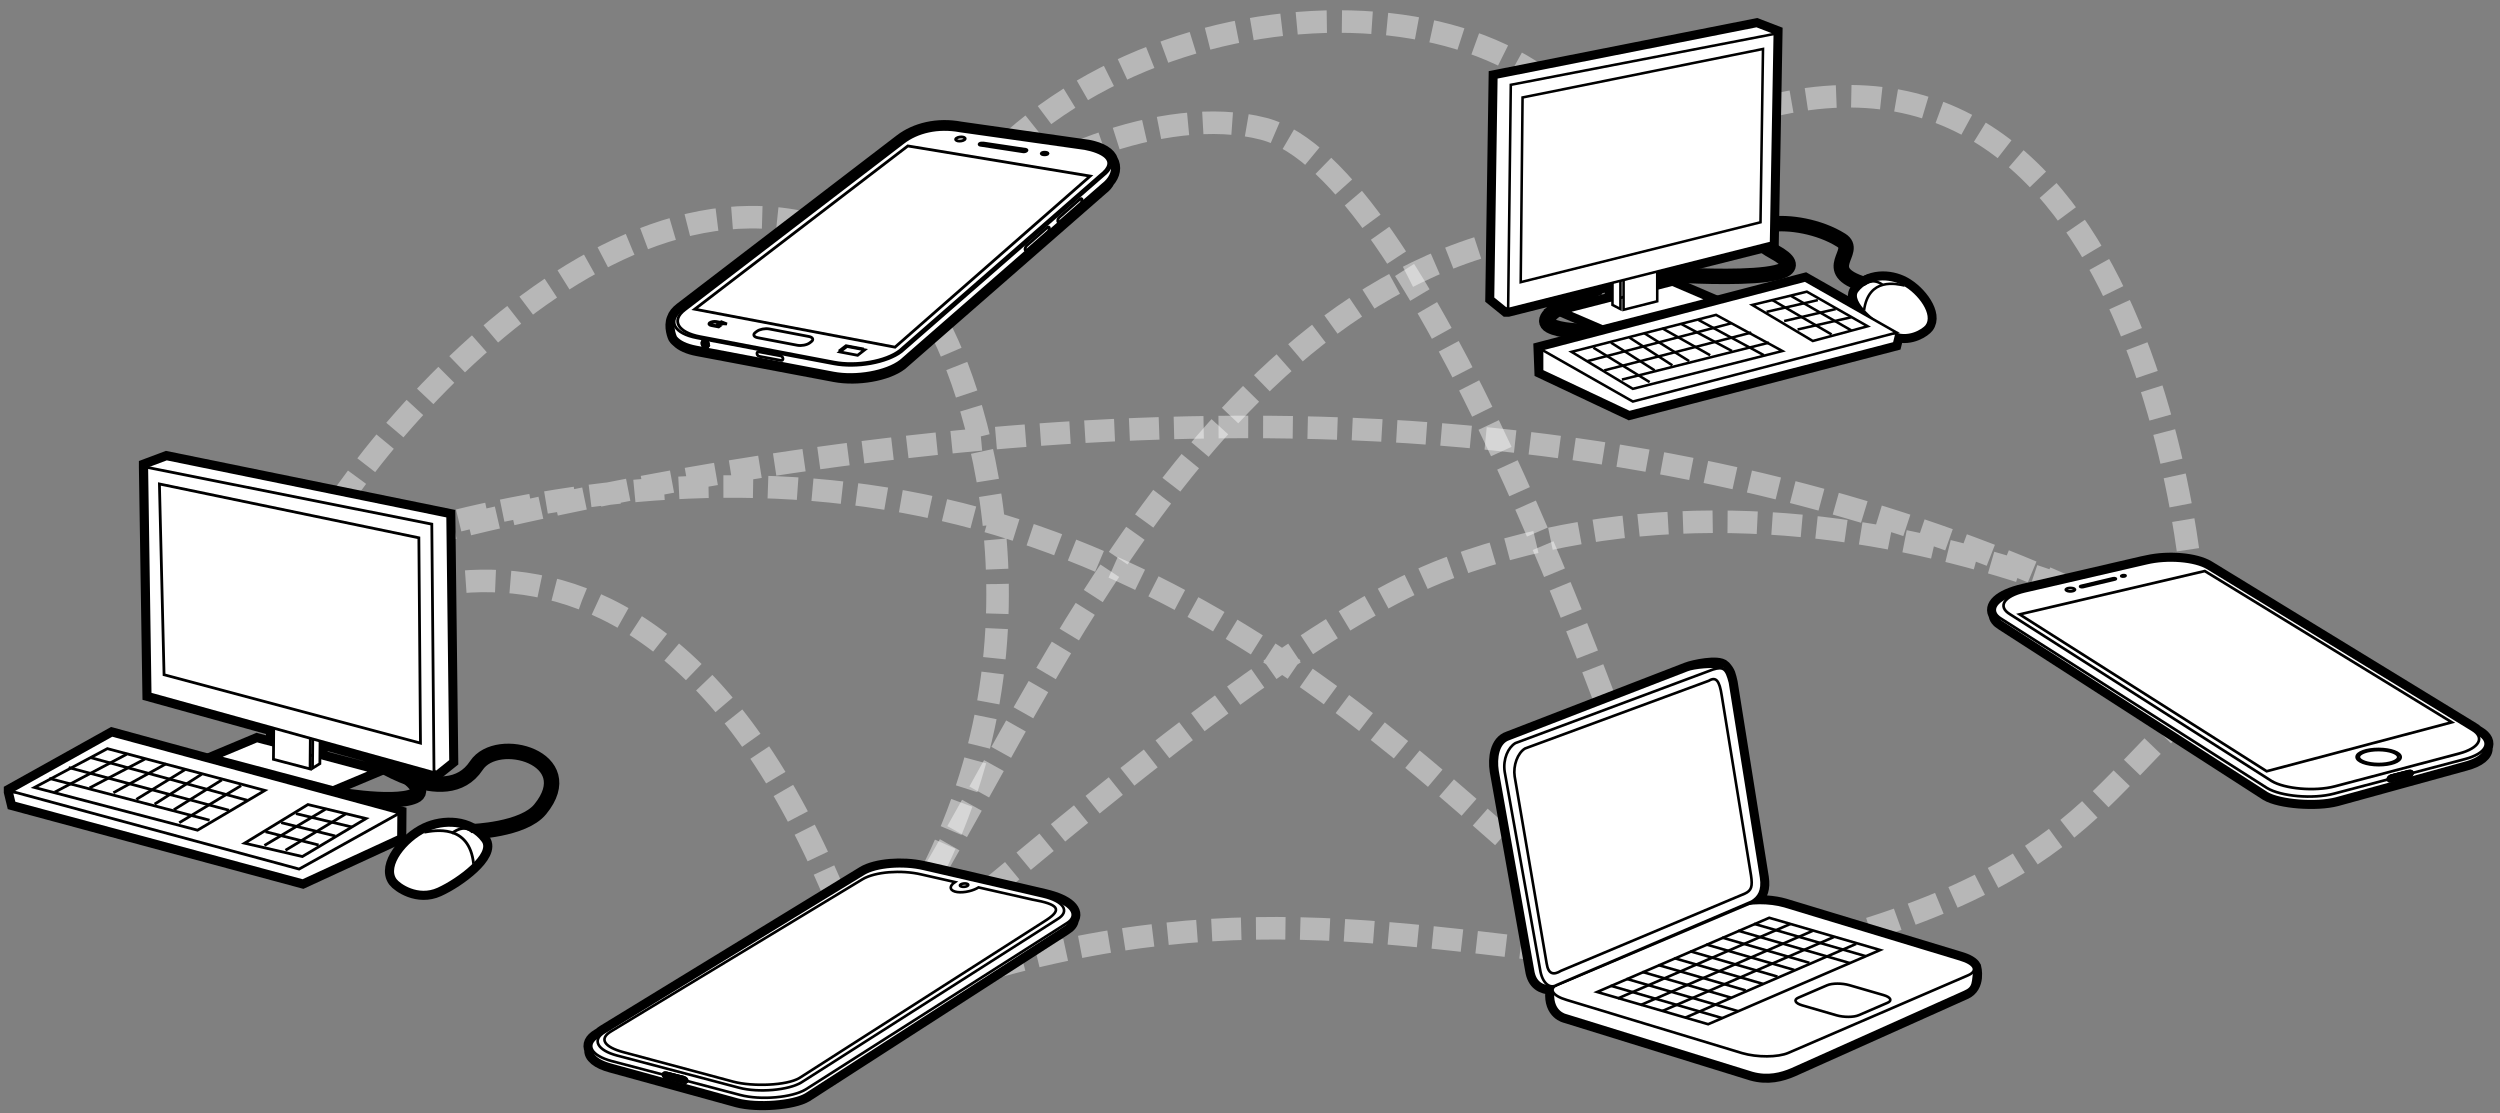 <?xml version="1.0" encoding="utf-8"?>
<!-- Generator: Adobe Illustrator 19.2.1, SVG Export Plug-In . SVG Version: 6.00 Build 0)  -->
<svg version="1.1" xmlns="http://www.w3.org/2000/svg" xmlns:xlink="http://www.w3.org/1999/xlink" x="0px" y="0px"
	 viewBox="0 0 4212 1876" style="enable-background:new 0 0 4212 1876;" xml:space="preserve">
<rect x="0" y="0" width="4212" height="1876" fill="#808080" stroke="none"/>
<style type="text/css">
	.st0{opacity:0.43;}
	.st1{fill:none;stroke:#FFFFFF;stroke-width:38;}
	.st2{fill:none;stroke:#FFFFFF;stroke-width:38;stroke-dasharray:50.184,25.092;}
	.st3{fill:none;stroke:#FFFFFF;stroke-width:38;stroke-dasharray:50.941,25.471;}
	.st4{fill:none;stroke:#FFFFFF;stroke-width:38;stroke-dasharray:50.073,25.037;}
	.st5{fill:none;stroke:#FFFFFF;stroke-width:38;stroke-dasharray:50.912,25.456;}
	.st6{fill:none;stroke:#FFFFFF;stroke-width:38;stroke-dasharray:50.854,25.427;}
	.st7{fill:none;stroke:#FFFFFF;stroke-width:38;stroke-dasharray:50.604,25.302;}
	.st8{fill:none;}
	.st9{fill:none;stroke:#FFFFFF;stroke-width:38;stroke-dasharray:49.71,24.855;}
	.st10{fill:none;stroke:#FFFFFF;stroke-width:38;stroke-dasharray:49.552,24.776;}
	.st11{fill:none;stroke:#000000;stroke-width:26;}
	.st12{fill:#FFFFFF;stroke:#000000;stroke-width:26;stroke-miterlimit:10;}
	.st13{fill:none;stroke:#000000;stroke-width:4.718;}
	.st14{fill:#FFFFFF;stroke:#000000;stroke-width:4.7;stroke-miterlimit:10;}
	.st15{fill:#FFFFFF;stroke:#000000;stroke-width:4.718;}
	.st16{fill:#FFFFFF;stroke:#000000;stroke-width:4.468;}
	.st17{fill:none;stroke:#000000;stroke-width:4.468;}
	.st18{fill:#FFFFFF;stroke:#000000;stroke-width:4.575;}
	.st19{stroke:#000000;stroke-width:4.575;}
	.st20{fill:none;stroke:#000000;stroke-width:4.575;}
	.st21{fill:#FFFFFF;stroke:#000000;stroke-width:4.487;}
	.st22{stroke:#000000;stroke-width:4.487;}
	.st23{fill:none;stroke:#000000;stroke-width:4.487;}
	.st24{fill:#FFFFFF;stroke:#000000;stroke-width:4.774;}
	.st25{stroke:#000000;stroke-width:4.774;}
	.st26{fill:none;stroke:#000000;stroke-width:4.774;}
	.st27{fill:#FFFFFF;stroke:#000000;stroke-width:4.319;}
	.st28{fill:none;stroke:#000000;stroke-width:4.319;}
</style>
<g id="Ebene_1">
	<g class="st0">
		<g>
			<path class="st1" d="M664.4,1248.5c-7.7-3.6-15.2-7.3-22.4-11.1"/>
			<path class="st2" d="M620,1225.3c-95.3-55.7-145.3-124.2-142.4-127.9c8.3-10.5,607-471.1,962.7,496.3"/>
			<path class="st1" d="M1444.6,1605.4c2.8,7.8,5.6,15.6,8.4,23.6c6.2-4.6,12.5-10.1,18.9-16.4"/>
			<path class="st3" d="M1489.1,1593.9C1677.6,1372.7,1962.9,513.9,2576,395.7"/>
			<path class="st1" d="M2588.6,393.4c8.2-1.4,16.4-2.7,24.7-3.9"/>
		</g>
	</g>
	<g class="st0">
		<g>
			<path class="st1" d="M3777.1,1125.2c-7,4.9-13.7,9.7-20.3,14.6"/>
			<path class="st4" d="M3736.9,1155.1c-216.6,171.3-224.5,351.5-853.7,476.2c-191.8,38-519-526-1169.8-737.9
				C1033,671.9,379,1021.2,375.7,1007.4C372.3,993.1,1273.6,694,2225,721c1078.6,30.6,1591.4,469.7,1600,448.4
				c9.3-23.1-697.9-465.6-1384-212.4c-381,140.6-1120.8,884.6-956,653.4c327.5-459.6,160.9-952.2,90.3-1073"/>
			<path class="st1" d="M1568.6,526.7c-7.8-11.8-13.9-17.8-17.2-17.2"/>
		</g>
	</g>
	<g class="st0">
		<g>
			<path class="st1" d="M483.7,1025.4c-1.8-5-1-13.4,2.2-24.6"/>
			<path class="st5" d="M494.7,976.9C577.9,782.5,1081,145,1509.4,444.8"/>
			<path class="st1" d="M1519.7,452.2c6.6,4.9,13.2,10,19.8,15.3c3.3-7.7,6.7-15.3,10.2-22.8"/>
			<path class="st6" d="M1561,421.9c241.8-462.4,992.2-498.8,1141.2-163.7"/>
			<path class="st1" d="M2707.1,269.9c3,7.7,5.7,15.6,8.1,23.6c7.3-4.3,14.5-8.5,21.6-12.6"/>
			<path class="st7" d="M2758.9,268.6c805.4-438.7,938.3,606.7,942.4,821.3"/>
			<path class="st1" d="M3701.4,1102.6c-0.1,14.5-1,23.2-2.4,24.7"/>
		</g>
	</g>
	<g>
		<path class="st8" d="M1485.5,1691.2"/>
	</g>
	<g>
		<path class="st8" d="M1071.6,1043.4"/>
	</g>
	<g class="st0">
		<g>
			<path class="st1" d="M2883.2,1631.3c-8.4-0.7-16.7-1.5-24.9-2.3"/>
			<path class="st9" d="M2833.6,1626.6c-497.5-48.3-783.5-135-1312.9,51.9"/>
			<path class="st1" d="M1509,1682.7c-7.8,2.8-15.6,5.6-23.5,8.5"/>
		</g>
	</g>
	<g>
		<path class="st8" d="M3609,1133.4"/>
	</g>
	<g class="st0">
		<g>
			<path class="st1" d="M1597,421c3.4-7,7.7-14.1,12.9-21.4"/>
			<path class="st10" d="M1625.6,380.4C1717.5,279.2,1959.9,173,2129,217c261.2,68,586.3,983.8,652.1,1176.6"/>
			<path class="st1" d="M2785.1,1405.3c5.2,15.3,7.9,23.7,7.9,23.7"/>
		</g>
	</g>
	<path class="st11" d="M613.4,1263.5c0,0,121.9,61.2,84.7,77.6c-37.2,16.4-146.6-4.6-146.6-4.6"/>
	<path class="st11" d="M620.1,1274.4c0,0,130.7,93.9,182.4,15.5c35.3-53.5,178-12.4,107.6,73.6c-28.6,34.9-114.8,37.7-114.8,37.7"/>
	<g>
		<polygon class="st12" points="671.8,1370.8 188.8,1238.7 19.4,1333.2 19.4,1334.1 23.9,1352.7 510,1483.8 671.5,1409.4 		"/>
		<path class="st12" d="M813.7,1416.9c-22.7-31.3-67.1-31.3-96.3-17.4c-33.7,16.1-68.7,59.3-51.3,83c6.1,8.2,37.9,30.8,71.8,15.4
			C773.1,1482,829.8,1439,813.7,1416.9z"/>
		<path class="st12" d="M252.9,1169.1l208.3,57.7l-0.3,28.9l-27.8-7.4l-65.2,27.3l192.9,51.2l65.2-27.3l-87-23.1l0.2-27.9
			l191.9,53.2l3.1,0l24.9-19.9l-4.9-412l-473.6-96.7l-33.6,12.6l0,1.6L252.9,1169.1z"/>
	</g>
	<g>
		<path class="st12" d="M3301.7,1616.2l-295.3-89.5c-18.1-5.3-41-6.7-59-4.3l8.5-3.6l1-3.8c8.5-7.4,13-18.2,10.3-36.1l-52.5-328.7
			c-3.1-12.7-3-16.2-11.2-25.3c-8.2-9.1-49.9-0.5-60.7,3.8L2542,1245c-18.6,6.2-22.5,32-19.2,53.8l59.7,335.6
			c3.3,21.7,16,27.6,32.2,28.7l4.2-1.8c0.3-0.1,0.7-0.2,1-0.3c-4,3.1-5.1,6.6-3.4,10.1c-3,35,22.1,39.7,22.1,39.7l313.5,97.1
			c26.3,7.4,48.9,1.4,66.6-6.2l290.8-130.3c23.8-10,15.6-41.5,15.6-41.5C3322.5,1624.9,3314.5,1619.9,3301.7,1616.2z"/>
		<path class="st12" d="M4175.5,1236.7l-3.7-2.3c-1.7-1.7-3.9-3.4-6.5-4.9L3719.7,957c-21.3-12.8-66.2-16.6-101.1-8.8
			c-3,0.5-5.9,1.1-8.7,1.8l-199.9,46.4c-42.6,9.9-55.3,26.4-46.7,38.8c0.1,5,3.7,10,11.1,14.4l445,286.8c21.8,13.1,83.1,17.9,117,9
			l216.8-59.7c23.2-6.1,35.1-16.5,33.3-26.6C4190.2,1251.5,4186.9,1243.5,4175.5,1236.7z"/>
		<path class="st12" d="M1759.1,1510.6l-196.1-45.5c-2.8-0.7-5.6-1.2-8.6-1.7c-34.3-7.7-78.3-4-99.2,8.6l-437,267.2
			c-2.6,1.6-4.7,3.2-6.4,4.8l-3.7,2.2c-11.1,6.7-14.4,14.6-10.6,22c-1.8,9.9,9.9,20,32.7,26.1l212.6,58.6
			c33.2,8.8,93.3,4.1,114.7-8.8l436.3-281.2c7.3-4.4,10.8-9.3,10.9-14.1C1813.3,1536.5,1800.8,1520.3,1759.1,1510.6z"/>
		<path class="st12" d="M1871,271.1c-2.9-10-16-18.5-37.8-22.7l-215.3-30.6c-38.4-7.3-74.7,1.9-99,20.5l-370.7,283.9
			c-6.4,4.9-10.2,9.9-11.8,14.8c-5.9,12.9,1.4,30.7,2.4,31.6c1.2,1.4,2.6,2.8,4.3,4.2c6.1,6.2,17.1,11.4,32.5,14.3l231.2,43.7
			c37.6,7.1,86.9-1.5,110.2-19.4l338.1-295.4c5.1-3.9,8.6-8,10.4-12C1874.6,293.7,1876.9,281.2,1871,271.1z"/>
	</g>
	<path class="st13" d="M613.4,1263.5c0,0,121.9,61.2,84.7,77.6c-37.2,16.4-146.6-4.6-146.6-4.6"/>
	<polygon class="st14" points="560.8,1326.8 367.9,1275.6 433.1,1248.3 626,1299.5 	"/>
	<polygon class="st15" points="522.4,1295.5 460.7,1279.3 461.6,1177.4 523.3,1193.6 	"/>
	<polygon class="st15" points="538.9,1286.6 526.5,1294.3 527.4,1193.7 539.8,1186.1 	"/>
	<polygon class="st15" points="510,1483.8 23.9,1352.7 19.4,1334.1 671.8,1370.8 671.5,1409.4 	"/>
	<polygon class="st15" points="503.9,1464.2 19.4,1333.2 188.8,1238.7 673.4,1369.8 	"/>
	<polygon class="st15" points="180.9,1261.3 58.1,1326.7 332.8,1398.7 446.3,1331.7 	"/>
	<polygon class="st15" points="518.8,1355.5 412.1,1420.6 509.4,1443.1 616.7,1379.1 	"/>
	<line class="st13" x1="83" y1="1311.5" x2="353.1" y2="1381.9"/>
	<line class="st13" x1="115.7" y1="1293.2" x2="385.7" y2="1365.1"/>
	<line class="st13" x1="152.9" y1="1276.5" x2="416.8" y2="1348.4"/>
	<line class="st13" x1="92.1" y1="1334.7" x2="213.3" y2="1270.8"/>
	<line class="st13" x1="150.9" y1="1327.5" x2="244.2" y2="1278.8"/>
	<line class="st13" x1="191.1" y1="1335.6" x2="279.7" y2="1286.9"/>
	<line class="st13" x1="229.7" y1="1346.8" x2="312.1" y2="1296.4"/>
	<line class="st13" x1="260.5" y1="1354.8" x2="339.8" y2="1304.4"/>
	<line class="st13" x1="292.9" y1="1364.3" x2="373.8" y2="1314"/>
	<line class="st13" x1="302" y1="1386.1" x2="406.2" y2="1323.6"/>
	<line class="st13" x1="445.5" y1="1424.4" x2="548.1" y2="1363.5"/>
	<line class="st13" x1="481" y1="1432.5" x2="582.1" y2="1371.5"/>
	<line class="st13" x1="498.6" y1="1370.8" x2="592.7" y2="1393.3"/>
	<line class="st13" x1="473.7" y1="1386" x2="564.8" y2="1408.5"/>
	<line class="st13" x1="447.3" y1="1401.3" x2="536.8" y2="1423.7"/>
	<path class="st15" d="M813.7,1416.9c16,22.1-40.6,65.1-75.7,81c-34,15.4-65.8-7.1-71.8-15.4c-17.5-23.8,17.5-67,51.3-83
		C746.6,1385.5,791,1385.5,813.7,1416.9z"/>
	<path class="st15" d="M714.8,1402.1c17-2.9,75.9-14.8,83.1,53.3"/>
	<path class="st13" d="M620.1,1274.4c0,0,130.7,93.9,182.4,15.5c35.3-53.5,178-12.4,107.6,73.6c-28.6,34.9-114.8,37.7-114.8,37.7
		s-12.2-14-34,2.8"/>
	<polygon class="st15" points="759.2,1281.8 734.3,1301.7 247.2,785.8 280.8,773.2 754.3,869.8 	"/>
	<polygon class="st15" points="731.2,1301.7 252.9,1169.1 247.2,787.3 727.5,883.1 	"/>
	<polygon class="st13" points="708.4,1252 276.4,1136.8 268.6,815.4 705.7,906.1 	"/>
	<path class="st16" d="M2617,1666.6c-5.6,39,21.6,44.2,21.6,44.2l313.5,97.1c26.3,7.4,48.9,1.4,66.6-6.2l290.8-130.3
		c17.6-7.6,14.1-15.8,17.8-41.7"/>
	<path class="st16" d="M2928.5,1527.1l-302.8,130.6c-17.6,7.6-11.3,19.7,14.1,27.1l295.3,89.5c25.4,7.4,60.3,7.2,77.9-0.4
		l302.8-130.7c17.6-7.6,11.3-19.7-14.1-27.1l-295.3-89.5C2981,1519.3,2946.1,1519.5,2928.5,1527.1z M3173.3,1676.5
		c12.2,3.5,15.2,9.4,6.8,13l-48.5,20.9c-8.5,3.7-25.2,3.7-37.4,0.2l-57.6-16.7c-12.2-3.5-15.2-9.4-6.8-13l48.5-20.9
		c8.5-3.7,25.2-3.7,37.4-0.2L3173.3,1676.5z M3167.7,1600.6l-289.8,125l-187-54.3l289.9-125L3167.7,1600.6z"/>
	<line class="st17" x1="2839.4" y1="1714.5" x2="3127.3" y2="1590.2"/>
	<line class="st17" x1="2800.8" y1="1703.3" x2="3089.7" y2="1578.7"/>
	<line class="st17" x1="2764.1" y1="1693.3" x2="3054" y2="1568.3"/>
	<line class="st17" x1="2725.6" y1="1682.2" x2="3016.4" y2="1556.7"/>
	<line class="st17" x1="2901.7" y1="1715.3" x2="2713.3" y2="1660.7"/>
	<line class="st17" x1="2928.6" y1="1703.7" x2="2740.2" y2="1649.1"/>
	<line class="st17" x1="2820.8" y1="1614.3" x2="2970.7" y2="1657.8"/>
	<line class="st17" x1="2847.6" y1="1602.7" x2="2994.7" y2="1645.4"/>
	<line class="st17" x1="2767" y1="1637.5" x2="2916.9" y2="1681"/>
	<line class="st17" x1="2793.9" y1="1625.9" x2="2941.1" y2="1668.6"/>
	<line class="st17" x1="2874.5" y1="1591.2" x2="3023" y2="1634.2"/>
	<line class="st17" x1="2901.3" y1="1579.6" x2="3048.5" y2="1622.2"/>
	<line class="st17" x1="3116.6" y1="1622.6" x2="2928.2" y2="1568"/>
	<line class="st17" x1="3143.4" y1="1611" x2="2955.1" y2="1556.4"/>
	<path class="st16" d="M2964.2,1487.4l-8.3,31.4l-341.1,144.3c-16.2-1.1-29-7-32.2-28.7l-59.7-335.6c-3.3-21.7,0.6-47.6,19.2-53.8
		l300.7-116.2c10.8-4.3,44.1-7.8,60.7-3.8"/>
	<path class="st16" d="M2886,1128l-332.9,124c-12.1,7.3-21.3,26.8-18,48.4l59.7,333.4c3.3,21.6,15.7,33.1,27.8,25.8l328.6-140.6
		c12.1-7.3,19.2-18.6,16-40.2l-52.5-328.7C2908.7,1126.4,2903.7,1122.6,2886,1128z M2950.1,1474.8c2.8,18.4,1.1,25.6-10.7,30.9
		L2630,1635.6c-12.4,7.6-21.4,6.1-24.2-12.4l-53.9-315c-2.8-18.5,5-39.5,17.4-47.1l309.6-114.1c12.4-7.6,18.1-0.1,21.9,25
		L2950.1,1474.8z"/>
	<path class="st18" d="M3936.2,1345.4c-33.9,9-95.1,4.1-117-9l-445-286.8c-21.6-13-10.7-30.4,24.5-38.8l227.5-46
		c35.2-8.4,81.3-4.7,102.9,8.4l445.6,272.4c21.8,13.1,12,31-21.9,40L3936.2,1345.4z"/>
	<path class="st18" d="M3932.1,1337.2c-35.7,9.5-89.3,4.4-112.4-9.4l-448.5-285.6c-20.6-12.3-12.5-33.8,38.8-45.7l199.9-46.4
		c37.1-8.9,89.9-4,112.8,9.8l452.9,276.9c23.1,13.9,12.9,32.8-22.9,42.2L3932.1,1337.2z"/>
	<path class="st18" d="M3933.9,1324.8c-33.9,9-84.9,4.2-106.7-8.9L3386.6,1035c-21.6-13-10.7-30.4,24.5-38.8l205.6-47.5
		c35.2-8.4,81.3-4.7,102.9,8.4l445.6,272.4c21.8,13.1,12,31-21.9,40L3933.9,1324.8z"/>
	<path class="st18" d="M3564.4,974.6c0.9,0.5,0.4,1.3-1,1.6l-54.1,12.9c-1.5,0.3-3.4,0.2-4.3-0.3l0,0c-0.9-0.5-0.4-1.3,1-1.6
		l54.1-12.9C3561.6,973.9,3563.5,974.1,3564.4,974.6L3564.4,974.6z"/>
	<path class="st18" d="M3494.8,991.9c2.2,1.3,1.1,3.1-2.5,4c-3.6,0.9-8.4,0.5-10.7-0.9c-2.2-1.3-1.1-3.1,2.5-4
		C3487.8,990.2,3492.6,990.6,3494.8,991.9z"/>
	<path class="st18" d="M3580.8,969.4c0.9,0.5,0.1,1.3-1.7,1.8c-1.8,0.4-4,0.3-4.9-0.2c-0.9-0.5-0.1-1.3,1.7-1.8
		C3577.7,968.8,3579.9,968.9,3580.8,969.4z"/>
	<polygon class="st18" points="4130.8,1216.9 3818.9,1299.4 3402.6,1035.1 3714.6,962.1 	"/>
	
		<ellipse transform="matrix(3.303727e-03 -1 1 3.303727e-03 2718.828 5278.855)" class="st18" cx="4007.6" cy="1275.5" rx="13.6" ry="37.1"/>
	
		<ellipse transform="matrix(3.325721e-03 -1 1 3.325721e-03 2718.664 5278.616)" class="st18" cx="4007.4" cy="1275.4" rx="11.8" ry="33.2"/>
	<g>
		<path class="st18" d="M4058.9,1299.2l-30.2,7.7c-0.3,0.1-0.6,0.2-0.9,0.3l27.6-7c3.1-0.8,5.7,0.3,5.8,2.5c0.1,2.2-2.3,4.6-5.4,5.3
			l-30.1,7.6c-0.2,0-0.3,0.1-0.5,0.1c1,0.4,2.3,0.5,3.7,0.2l30.2-7.7c3.1-0.8,5.6-3.5,5.6-6
			C4064.6,1299.7,4062.1,1298.4,4058.9,1299.2z"/>
		<path class="st19" d="M4055.8,1308c3.1-0.8,5.5-3.2,5.4-5.3c-0.1-2.2-2.7-3.3-5.8-2.5l-27.6,7c-2.7,1-4.7,3.4-4.7,5.7
			c0,1.4,0.8,2.4,2.1,2.9c0.2,0,0.3,0,0.5-0.1L4055.8,1308z"/>
	</g>
	<path class="st20" d="M4064.7,1302.2c0.1,2.5-2.4,5.2-5.6,6l-30.2,7.7c-3.1,0.8-5.7-0.6-5.8-3.1l0,0c-0.1-2.5,2.4-5.2,5.6-6
		l30.2-7.7C4062.1,1298.4,4064.6,1299.7,4064.7,1302.2L4064.7,1302.2z"/>
	<path class="st21" d="M1242.9,1852.8c33.2,8.8,93.3,4.1,114.7-8.8l436.3-281.2c21.2-12.8,10.5-29.8-24.1-38l-223.1-45.1
		c-34.5-8.2-79.7-4.6-100.9,8.2l-437,267.2c-21.4,12.8-11.8,30.4,21.4,39.2L1242.9,1852.8z"/>
	<path class="st21" d="M1247,1844.8c35,9.3,87.6,4.3,110.2-9.2l439.9-280.1c20.2-12.1,12.3-33.1-38-44.8l-196.1-45.5
		c-36.4-8.7-88.2-3.9-110.7,9.6l-444.1,271.5c-22.7,13.6-12.6,32.1,22.4,41.4L1247,1844.8z"/>
	<path class="st21" d="M1245.1,1832.6c33.2,8.8,83.3,4.1,104.7-8.7l432.1-275.5c21.2-12.8,10.5-29.8-24.1-38l-201.6-46.6
		c-34.5-8.2-79.7-4.6-100.9,8.2l-437,267.2c-21.4,12.8-11.8,30.4,21.4,39.2L1245.1,1832.6z"/>
	<g>
		<path class="st21" d="M1122.6,1807.4l29.7,7.6c0.3,0.1,0.6,0.2,0.9,0.3l-27-6.8c-3.1-0.8-5.6,0.3-5.7,2.4
			c-0.1,2.1,2.3,4.5,5.3,5.2l29.5,7.4c0.2,0,0.3,0.1,0.5,0.1c-1,0.4-2.2,0.5-3.6,0.2l-29.7-7.6c-3.1-0.8-5.5-3.4-5.5-5.8
			C1117,1808,1119.5,1806.6,1122.6,1807.4z"/>
		<path class="st22" d="M1125.7,1816.1c-3.1-0.8-5.4-3.1-5.3-5.2c0.1-2.1,2.7-3.2,5.7-2.4l27,6.8c2.6,1,4.6,3.3,4.6,5.5
			c0,1.3-0.8,2.3-2,2.8c-0.2,0-0.3,0-0.5-0.1L1125.7,1816.1z"/>
	</g>
	<path class="st23" d="M1116.9,1810.4c-0.1,2.4,2.4,5.1,5.5,5.8l29.7,7.6c3.1,0.8,5.6-0.6,5.7-3l0,0c0.1-2.4-2.4-5.1-5.5-5.8
		l-29.7-7.6C1119.5,1806.6,1117,1808,1116.9,1810.4L1116.9,1810.4z"/>
	<path class="st21" d="M1739.6,1515.7l-90.9-20.6c-4.1,2.5-9.5,4.8-15.6,6.3c-15.1,3.8-29,1.8-31-4.4c-1.1-3.4,1.6-7.4,6.8-10.9
		l-56.5-12.8c-34-8.1-78.4-4.5-99.3,8.1l-423.5,256.2c-21.1,12.6-11.6,26.5,21.1,35.2l184.8,49.6c32.7,8.7,90.1,6.5,111.2-6.1
		l416.5-266.4C1790.5,1532,1782.7,1523.4,1739.6,1515.7z"/>
	<path class="st21" d="M1631.3,1490.7c0.2,1.6-2.7,3.1-6.6,3.4c-3.9,0.3-7.2-0.7-7.4-2.2s2.7-3.1,6.6-3.4
		C1627.8,1488.1,1631.1,1489.1,1631.3,1490.7z"/>
	<path class="st24" d="M1406.8,630.8c37.6,7.1,86.9-1.5,110.2-19.4l338.1-295.4c23.3-17.8,11.7-38.1-25.9-45.2L1619,241.3
		c-37.6-7.1-72.4,1.6-95.6,19.4l-373.7,281.2c-23.3,17.8-11.7,38.1,25.9,45.2L1406.8,630.8z"/>
	<path class="st24" d="M1404.1,628.6c38.4,7.3,89.3-1.8,113.5-20.4L1858.1,311c24.3-18.6,22.9-49.3-15.6-56.6l-225.4-20.9
		c-38.4-7.3-74.7,1.9-99,20.5l-374.6,274.7c-17.1,11.4-6,38.9-4.7,40c5.8,7.1,17.4,12.9,34.3,16.1L1404.1,628.6z"/>
	<path class="st24" d="M1782.1,372.5c0.2,2.1,1.7,2.5,3.5,1l34.7-30.5c1.7-1.5,3-4.4,2.8-6.5l0,0c-0.2-2.1-1.7-2.5-3.5-1l-34.7,30.5
		C1783.1,367.5,1781.9,370.4,1782.1,372.5L1782.1,372.5z"/>
	<path class="st24" d="M1727,420.3c0.2,2.1,1.7,2.5,3.5,1l34.7-30.5c1.7-1.5,3-4.4,2.8-6.5l0,0c-0.2-2.1-1.7-2.5-3.5-1l-34.7,30.5
		C1728.1,415.3,1726.9,418.3,1727,420.3L1727,420.3z"/>
	<path class="st24" d="M1183,579.9c0.8,3.6,3.8,6.2,6.7,5.9c2.9-0.3,4.6-3.5,3.8-7.1c-0.8-3.6-3.8-6.2-6.7-5.9
		C1183.9,573.2,1182.2,576.3,1183,579.9z"/>
	<g>
		<path class="st24" d="M1186.3,572.9c-1,1.3-1.5,3.3-1,5.5c0.8,3.6,3.8,6.2,6.7,5.9c0.1,0,0.2-0.1,0.3-0.1
			c-0.7,0.9-1.7,1.5-2.8,1.6c-2.9,0.3-5.9-2.3-6.7-5.9C1182,576.5,1183.6,573.4,1186.3,572.9z"/>
		<path class="st25" d="M1185.3,578.4c-0.5-2.2,0-4.2,1-5.5c0.1,0,0.2-0.1,0.3-0.1c2.9-0.3,5.9,2.3,6.7,5.9c0.5,2.2,0,4.2-1,5.5
			c-0.1,0-0.2,0.1-0.3,0.1C1189.1,584.6,1186.1,582,1185.3,578.4z"/>
	</g>
	<path class="st24" d="M1319.1,604.1c0.2,2.1-1.2,3.6-3,3.2l-37-6.9c-1.8-0.3-3.5-2.3-3.7-4.5l0,0c-0.2-2.1,1.2-3.6,3-3.2l37,6.9
		C1317.3,600,1318.9,602,1319.1,604.1L1319.1,604.1z"/>
	<path class="st24" d="M1405,612.9c38.4,7.3,89.3-1.9,113.5-20.4L1859,295.3c24.3-18.6,12.8-39.6-25.7-46.8l-215.3-30.6
		c-38.4-7.3-74.7,1.9-99,20.5l-370.7,283.9c-24.3,18.6-12.7,39.6,25.7,46.9L1405,612.9z"/>
	<path class="st24" d="M1405.4,610.2c37.6,7.1,86.9-1.5,110.2-19.4l338.1-295.4c34.1-26.1-0.1-40.3-25.9-45.2l-210.2-29.7
		c-37.6-7.1-72.4,1.6-95.6,19.4l-368.3,282.1c-23.3,17.8-11.7,38.1,25.9,45.2L1405.4,610.2z"/>
	<path class="st24" d="M1611.3,232.9c-2.4,1.8-1.2,3.9,2.5,4.6c3.8,0.7,8.8-0.2,11.1-2c2.4-1.8,1.2-3.9-2.5-4.6
		C1618.7,230.2,1613.7,231.1,1611.3,232.9z"/>
	<path class="st24" d="M1754.9,257.7c-1.4,1.1-0.3,2.4,2.5,2.9c2.8,0.5,6.3,0.1,7.7-1c1.4-1.1,0.3-2.4-2.5-2.9
		C1759.8,256.2,1756.3,256.6,1754.9,257.7z"/>
	<polygon class="st24" points="1170.5,520.9 1507.9,584.9 1836.7,296.7 1529.5,245.9 	"/>
	<path class="st24" d="M1272.6,560.2c-4.6,3.5-2.8,7.5,4.1,8.8l66.7,12.7c6.9,1.3,16.1-0.5,20.8-4l2.6-2c4.6-3.5,2.8-7.5-4.1-8.8
		l-66.7-12.7c-6.9-1.3-16.1,0.5-20.8,4L1272.6,560.2z"/>
	<path class="st24" d="M1207,541.8l7,1.3l1.3-1l9.4,3.7l-13.5-0.6l1.6-1.2l-7-1.3c-2.7-0.5-6.3,0.1-8,1.4c-1.7,1.3-0.9,2.8,1.8,3.3
		l12.5,2.4l-1.3,1l-12.5-2.4c-3.8-0.7-4.9-2.8-2.6-4.6C1198.2,542,1203.2,541.1,1207,541.8z"/>
	<polygon class="st24" points="1444.9,598.6 1415,592.9 1427,583.7 1456.8,589.4 	"/>
	<polyline class="st26" points="1413.4,591.6 1425.4,582.5 1455.3,588.1 	"/>
	<path class="st24" d="M1650.2,242.1c-1.2,1.1-0.5,2.2,1.4,2.5l72.3,11.1c1.9,0.3,4.5-0.4,5.7-1.5l0,0c1.2-1.1,0.6-2.2-1.4-2.5
		l-71.4-10.7C1654.8,240.7,1651.4,241,1650.2,242.1L1650.2,242.1z"/>
</g>
<g id="Ebene_3">
	<path class="st12" d="M2990.2,55.6l-30.7-11.8L2521,130.6l-5.6,371.6l22.7,18.4h2.8l175.8-44.3v28.9l-76.1,19.5l59.5,25.5l177-45.3
		l-59.5-25.5l-25.5,6.5v-28.5l191.8-48.3L2990.2,55.6z"/>
	<g id="Ebene_2">
	</g>
	<polygon class="st27" points="2515.4,502.3 2538.1,520.7 2990.2,55.6 2959.5,43.8 2521,130.6 	"/>
	<path class="st11" d="M2694.6,483.7c0,0-115.6,47.3-82.8,64.9c32.8,17.6,134.1,6.1,134.1,6.1"/>
	<path class="st11" d="M2793.7,461.5c0,0,304.7,22.5,195.4-37.2c-92.2-50.5,38.2-66.5,112.9-19.6c30.4,19.1-39.3,50.6,39,74.7
		c1,0.3,12.6-12.3,30.3,0"/>
	<path class="st12" d="M3206.9,478.8c-23.1-12.4-58.9-13.6-78,11.7c-8.4,11.1,5.5,29.6,23.8,45.5l-111.5-63.4l-444.5,116.1l1.4,36.3
		l147.2,69.4l445.9-116.1l3.8-15.3c24.1,7.4,46-7.8,50.6-13.8C3260.5,529.9,3233.6,493.1,3206.9,478.8z"/>
	<path class="st28" d="M2694.6,483.7c0,0-115.6,47.3-82.8,64.9c32.8,17.6,134.1,6.1,134.1,6.1"/>
	<path class="st27" d="M3128.9,490.5c-13.6,17.9,30.8,55.2,58.6,69.4c26.9,13.7,53.2-4.1,58.3-10.7c14.7-19.2-12.2-56.1-38.9-70.3
		C3183.8,466.5,3148,465.2,3128.9,490.5z"/>
	<path class="st27" d="M3208.9,481.1c-13.6-2.9-60.7-14.4-68.4,41.9"/>
	<path class="st28" d="M2793.7,461.5c0,0,304.7,22.5,195.4-37.2c-92.2-50.5,38.2-66.5,112.9-19.6c30.4,19.1-39.3,50.6,39,74.7
		c1,0.3,12.6-12.3,30.3,0"/>
	<polygon class="st14" points="2700,550.2 2877,504.9 2817.5,479.4 2640.6,524.7 	"/>
	<polygon class="st27" points="2735.4,521.9 2792.1,507.6 2792.1,414.3 2735.4,428.7 	"/>
	<polygon class="st27" points="2716.7,513.7 2730.1,520.7 2730.1,428.7 2716.7,421.6 	"/>
	<polygon class="st27" points="2745.3,694.4 3191.3,578.3 3195.5,561.3 2598.1,589.6 2598.1,625 	"/>
	<polygon class="st27" points="2751,676.5 3195.5,560.4 3041.2,472.6 2596.7,588.7 	"/>
	<polygon class="st27" points="2891.2,530.5 3003,591.4 2751,655.1 2647.7,592.8 	"/>
	<polygon class="st27" points="3044.2,491.4 3146.6,549.7 3054.2,574.5 2952.2,513.8 	"/>
	<line class="st28" x1="2980.4" y1="577.3" x2="2732.6" y2="639.5"/>
	<line class="st28" x1="2950.6" y1="560.3" x2="2702.9" y2="624"/>
	<line class="st28" x1="2916.7" y1="544.7" x2="2674.6" y2="608.4"/>
	<line class="st28" x1="2971.9" y1="598.5" x2="2861.5" y2="539"/>
	<line class="st28" x1="2918.1" y1="591.4" x2="2833.1" y2="546.1"/>
	<line class="st28" x1="2881.3" y1="598.5" x2="2800.6" y2="553.2"/>
	<line class="st28" x1="2845.9" y1="608.4" x2="2770.8" y2="561.7"/>
	<line class="st28" x1="2817.6" y1="615.5" x2="2745.4" y2="568.8"/>
	<line class="st28" x1="2787.8" y1="624" x2="2714.2" y2="577.3"/>
	<line class="st28" x1="2779.3" y1="643.8" x2="2684.5" y2="585.8"/>
	<line class="st28" x1="3119" y1="556.6" x2="3017.3" y2="498.5"/>
	<line class="st28" x1="3085.9" y1="563.5" x2="2986.2" y2="505.6"/>
	<line class="st28" x1="3062.7" y1="505.6" x2="2976.3" y2="525.4"/>
	<line class="st28" x1="3092.8" y1="520.7" x2="3005.9" y2="540.9"/>
	<line class="st28" x1="3119" y1="534.5" x2="3028.6" y2="555.1"/>
	<polygon class="st27" points="2540.9,520.7 2983.9,409.1 2990.2,57 2545.4,142.9 	"/>
	<polygon class="st28" points="2562.1,475.4 2966.1,374.5 2970.3,82.5 2565.2,164.2 	"/>
</g>
</svg>
